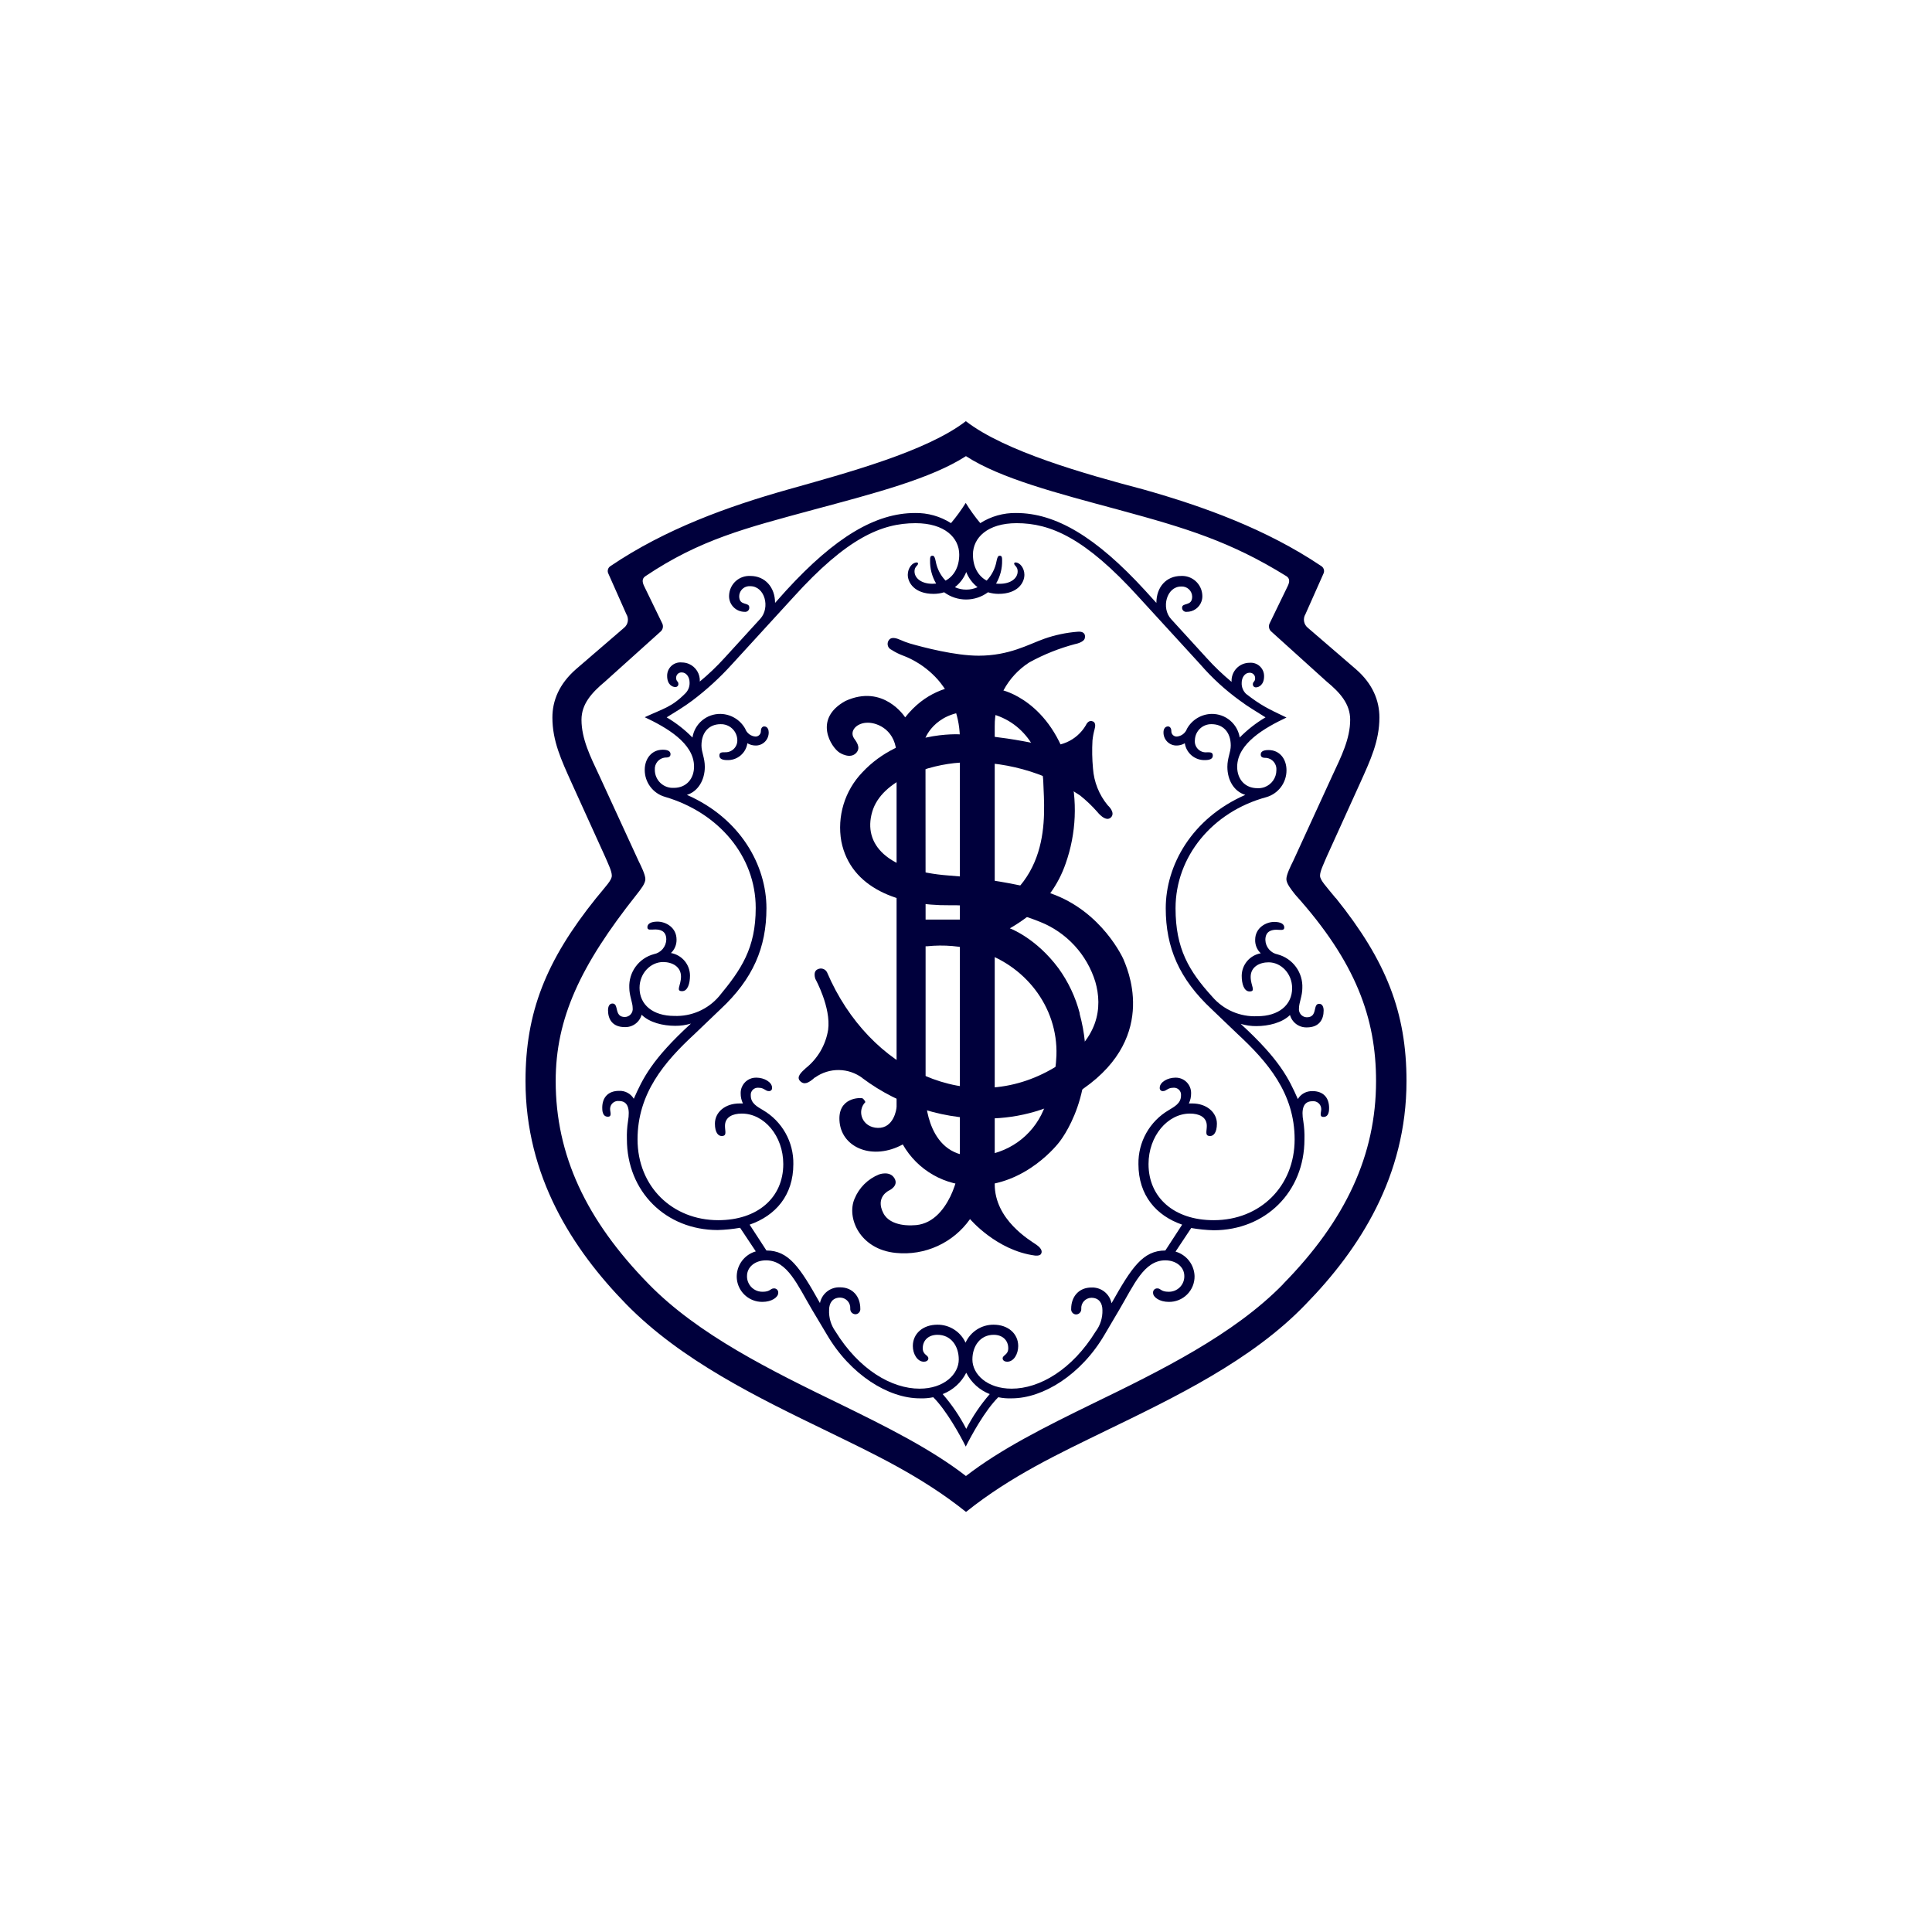<svg width="500" height="500" viewBox="0 0 500 500" fill="none" xmlns="http://www.w3.org/2000/svg">
<path d="M314.057 315.782C303.906 315.782 297.239 309.974 297.239 301.261C297.239 294 302.171 288.192 307.972 288.192C310.29 288.192 312.32 289.06 312.32 291.381C312.32 292.833 311.739 294 313.189 294C314.057 294 314.934 293.132 314.934 290.797C314.934 287.934 312.32 285.572 308.553 285.572H307.676C308.067 284.758 308.268 283.862 308.257 282.956C308.269 282.42 308.173 281.886 307.974 281.388C307.775 280.89 307.476 280.438 307.097 280.058C306.718 279.679 306.266 279.38 305.769 279.18C305.271 278.98 304.738 278.883 304.202 278.895C302.171 278.895 300.138 280.062 300.138 281.512C300.115 281.689 300.153 281.869 300.248 282.02C300.343 282.172 300.487 282.286 300.657 282.342C300.77 282.38 300.891 282.39 301.01 282.372C301.875 282.372 302.171 281.512 303.621 281.512C303.894 281.479 304.172 281.509 304.432 281.599C304.693 281.689 304.93 281.837 305.124 282.032C305.319 282.227 305.467 282.464 305.557 282.725C305.647 282.985 305.676 283.263 305.643 283.537C305.643 285.572 303.906 286.403 302.456 287.31C300.033 288.733 298.03 290.775 296.655 293.227C295.279 295.678 294.579 298.45 294.626 301.261C294.626 309.39 299.272 314.634 305.939 316.939L301.59 323.627C295.79 323.627 292.88 327.991 287.663 337.28C287.423 336.09 286.765 335.026 285.808 334.279C284.851 333.532 283.659 333.152 282.447 333.208C279.249 333.208 277.219 335.529 277.219 338.732C277.185 339.076 277.287 339.421 277.504 339.69C277.722 339.96 278.036 340.133 278.381 340.173C278.574 340.186 278.767 340.158 278.949 340.09C279.13 340.023 279.295 339.917 279.432 339.781C279.57 339.644 279.677 339.48 279.746 339.299C279.815 339.118 279.844 338.925 279.833 338.732C279.806 338.37 279.853 338.006 279.971 337.662C280.09 337.319 280.277 337.004 280.522 336.735C280.767 336.467 281.064 336.251 281.395 336.102C281.725 335.952 282.083 335.872 282.447 335.865C284.477 335.865 285.307 337.318 285.307 339.055C285.37 341.041 284.755 342.989 283.562 344.578C277.477 354.447 269.062 359.385 261.813 359.385C255.423 359.385 251.656 355.612 251.656 351.839C251.656 348.351 253.686 345.447 257.166 345.447C259.486 345.447 260.936 346.899 260.936 348.924C260.936 350.672 259.486 350.672 259.486 351.543C259.486 352.124 260.067 352.412 260.651 352.412C262.396 352.412 263.512 350.387 263.512 348.351C263.512 345.148 260.898 342.828 257.13 342.828C255.602 342.821 254.104 343.257 252.818 344.083C251.532 344.909 250.513 346.09 249.883 347.483C249.249 346.092 248.228 344.914 246.942 344.088C245.656 343.263 244.159 342.825 242.631 342.828C238.817 342.828 236.241 345.151 236.241 348.351C236.241 350.387 237.403 352.412 239.102 352.412C239.672 352.412 240.256 352.124 240.256 351.543C240.256 350.675 238.806 350.675 238.806 348.924C238.806 346.899 240.256 345.447 242.623 345.447C246.094 345.447 248.127 348.313 248.127 351.839C248.127 355.612 244.357 359.385 237.976 359.385C230.729 359.385 222.314 354.445 216.218 344.578C215.054 342.962 214.473 340.998 214.57 339.009C214.57 337.269 215.439 335.817 217.431 335.817C217.794 335.823 218.152 335.903 218.483 336.053C218.814 336.203 219.111 336.418 219.356 336.686C219.601 336.955 219.788 337.27 219.906 337.614C220.025 337.957 220.072 338.321 220.045 338.683C220.034 338.875 220.063 339.067 220.131 339.247C220.199 339.427 220.305 339.59 220.441 339.726C220.577 339.863 220.74 339.968 220.92 340.037C221.099 340.106 221.292 340.135 221.484 340.124C221.829 340.086 222.144 339.913 222.362 339.643C222.58 339.373 222.683 339.028 222.648 338.683C222.648 335.48 220.618 333.159 217.431 333.159C216.217 333.1 215.021 333.478 214.062 334.225C213.103 334.972 212.443 336.039 212.204 337.231C207.025 327.983 204.123 323.627 198.353 323.627L194.004 316.939C200.681 314.618 205.317 309.393 205.317 301.261C205.363 298.45 204.661 295.678 203.285 293.227C201.909 290.776 199.907 288.734 197.484 287.31C196.035 286.441 194.3 285.572 194.3 283.537C194.268 283.263 194.299 282.985 194.39 282.724C194.481 282.464 194.629 282.227 194.825 282.032C195.02 281.838 195.257 281.689 195.518 281.599C195.779 281.509 196.056 281.479 196.33 281.512C197.783 281.512 198.068 282.372 198.936 282.372C199.054 282.39 199.174 282.379 199.287 282.343C199.4 282.306 199.503 282.243 199.588 282.16C199.673 282.076 199.738 281.975 199.777 281.862C199.816 281.75 199.828 281.63 199.813 281.512C199.813 280.06 197.783 278.895 195.75 278.895C194.94 278.873 194.144 279.1 193.467 279.545C192.791 279.99 192.268 280.632 191.969 281.384C191.77 281.884 191.673 282.416 191.686 282.956C191.675 283.862 191.876 284.758 192.267 285.572H191.399C187.585 285.572 185.02 287.896 185.02 290.8C185.02 293.129 185.889 294 186.757 294C188.204 294 187.623 292.833 187.623 291.381C187.623 289.06 189.653 288.192 191.982 288.192C197.783 288.192 202.712 294 202.712 301.261C202.712 309.974 196.035 315.782 185.886 315.782C173.992 315.782 164.997 307.07 164.997 294.869C164.997 282.953 171.962 274.805 179.79 267.574L186.467 261.182C194.881 253.338 198.355 245.208 198.355 235.051C198.355 224.007 191.678 211.809 177.77 205.713C180.631 204.844 182.406 201.891 182.406 198.452C182.406 196.131 181.538 194.687 181.538 192.942C181.538 189.451 183.568 187.418 186.469 187.418C187.586 187.382 188.671 187.79 189.487 188.554C190.302 189.317 190.781 190.373 190.818 191.49C190.837 191.915 190.768 192.339 190.615 192.736C190.461 193.132 190.227 193.493 189.926 193.794C189.625 194.094 189.265 194.329 188.869 194.483C188.472 194.637 188.048 194.707 187.623 194.687C186.754 194.687 186.174 194.687 186.174 195.556C186.174 196.424 187.05 196.712 188.204 196.712C189.457 196.755 190.682 196.334 191.644 195.53C192.607 194.727 193.239 193.596 193.421 192.356C194.045 192.719 194.745 192.92 195.462 192.939C195.924 192.958 196.386 192.881 196.817 192.712C197.248 192.543 197.639 192.287 197.965 191.959C198.292 191.631 198.547 191.239 198.714 190.807C198.881 190.375 198.957 189.914 198.936 189.451C198.936 188.871 198.648 187.999 197.783 187.999C197.199 187.999 196.914 188.583 196.914 189.156C196.927 189.35 196.898 189.545 196.829 189.727C196.761 189.91 196.655 190.076 196.517 190.214C196.38 190.352 196.215 190.46 196.033 190.53C195.851 190.599 195.656 190.63 195.462 190.619C194.879 190.561 194.324 190.339 193.861 189.979C193.399 189.619 193.049 189.134 192.851 188.583C192.214 187.444 191.29 186.491 190.17 185.821C189.05 185.15 187.774 184.785 186.469 184.761C184.726 184.731 183.03 185.333 181.696 186.455C180.361 187.578 179.478 189.145 179.209 190.868C177.22 188.846 174.975 187.092 172.532 185.651C174.85 184.186 176.883 183.032 179.209 181.281C182.879 178.508 186.28 175.397 189.368 171.988L205.317 154.562C219.242 139.172 228.21 135.399 236.939 135.399C244.482 135.399 248.249 139.172 248.249 143.528C248.249 146.729 246.887 149.098 244.71 150.263C243.388 148.885 242.502 147.148 242.164 145.268C241.868 143.824 241.583 143.824 241.287 143.824C240.704 143.824 240.704 144.394 240.704 144.981C240.648 147.103 241.191 149.199 242.27 151.028C241.955 151.028 241.629 151.082 241.314 151.082C238.453 151.082 236.678 149.622 236.678 147.885C236.665 147.616 236.71 147.348 236.811 147.099C236.912 146.849 237.066 146.625 237.262 146.441C237.832 145.857 237.547 145.561 237.262 145.561C236.097 145.561 234.933 147.014 234.933 148.753C234.933 150.789 236.678 153.693 241.61 153.693C242.538 153.693 243.461 153.555 244.349 153.281C245.99 154.496 247.977 155.152 250.019 155.152C252.061 155.152 254.048 154.496 255.689 153.281C256.579 153.555 257.508 153.693 258.436 153.693C263.36 153.693 265.113 150.827 265.113 148.753C265.113 147.016 263.951 145.561 262.795 145.561C262.51 145.561 262.214 145.86 262.795 146.441C262.987 146.628 263.136 146.853 263.235 147.102C263.334 147.351 263.379 147.617 263.368 147.885C263.368 149.622 261.631 151.085 258.732 151.085C258.398 151.085 258.064 151.085 257.779 151.028C258.857 149.199 259.399 147.103 259.343 144.981C259.343 144.397 259.343 143.824 258.762 143.824C258.474 143.824 258.178 143.824 257.893 145.266C257.547 147.143 256.663 148.879 255.347 150.263C253.173 149.095 251.797 146.729 251.797 143.528C251.797 139.172 255.567 135.396 263.11 135.396C271.809 135.396 280.807 139.169 294.731 154.562L310.681 171.988C313.699 175.465 317.107 178.584 320.837 181.284C323.155 183.032 325.188 184.15 327.515 185.649C325.072 187.087 322.827 188.843 320.837 190.866C320.564 189.146 319.679 187.582 318.346 186.461C317.013 185.34 315.321 184.736 313.579 184.761C312.274 184.784 310.998 185.148 309.878 185.819C308.758 186.49 307.834 187.443 307.198 188.583C307 189.133 306.65 189.617 306.189 189.977C305.728 190.337 305.175 190.559 304.592 190.619C304.398 190.63 304.203 190.6 304.021 190.531C303.839 190.461 303.674 190.353 303.537 190.215C303.4 190.077 303.293 189.91 303.226 189.728C303.158 189.545 303.13 189.35 303.143 189.156C303.143 188.586 302.847 187.999 302.274 187.999C301.398 187.999 301.113 188.868 301.113 189.451C301.094 189.914 301.171 190.375 301.339 190.806C301.507 191.237 301.763 191.629 302.09 191.956C302.417 192.284 302.808 192.54 303.238 192.709C303.669 192.879 304.13 192.957 304.592 192.939C305.309 192.92 306.009 192.719 306.628 192.356C306.813 193.594 307.446 194.722 308.407 195.525C309.368 196.328 310.59 196.75 311.842 196.712C313.009 196.712 313.875 196.427 313.875 195.559C313.875 194.69 313.292 194.69 312.426 194.69C311.993 194.744 311.553 194.699 311.141 194.557C310.729 194.415 310.354 194.18 310.046 193.871C309.739 193.561 309.506 193.186 309.366 192.773C309.226 192.359 309.183 191.92 309.239 191.487C309.28 190.373 309.758 189.321 310.571 188.558C311.384 187.795 312.465 187.385 313.579 187.416C316.489 187.416 318.519 189.451 318.519 192.939C318.519 194.687 317.643 196.131 317.643 198.452C317.643 201.94 319.388 204.844 322.287 205.713C308.363 211.809 301.694 224.007 301.694 235.054C301.694 245.208 305.176 253.338 313.579 261.182L320.257 267.574C328.087 274.835 335.049 282.956 335.049 294.869C335.049 307.07 326.054 315.782 314.16 315.782H314.057ZM250.062 369.789C248.401 366.554 246.354 363.533 243.966 360.791C246.612 359.768 248.784 357.8 250.062 355.267C251.338 357.798 253.506 359.766 256.148 360.791C253.764 363.534 251.721 366.555 250.062 369.789ZM252.991 151.964C252.069 152.38 251.07 152.595 250.058 152.595C249.047 152.595 248.047 152.38 247.126 151.964C248.443 150.946 249.458 149.588 250.062 148.037C250.664 149.588 251.676 150.945 252.991 151.964ZM339.696 282.389C338.934 282.349 338.176 282.518 337.503 282.878C336.83 283.239 336.269 283.776 335.88 284.432C333.562 279.207 331.244 274.267 321.087 264.971C322.404 265.373 323.774 265.568 325.15 265.555C328.345 265.555 331.828 264.675 333.85 262.688C334.114 263.633 334.687 264.461 335.477 265.042C336.267 265.622 337.229 265.921 338.209 265.891C341.393 265.891 342.557 263.855 342.557 261.532C342.557 260.655 342.261 259.784 341.393 259.784C339.656 259.784 341.108 263.272 338.209 263.272C337.917 263.269 337.628 263.205 337.363 263.083C337.097 262.96 336.86 262.783 336.668 262.563C336.476 262.343 336.333 262.084 336.248 261.804C336.163 261.525 336.139 261.23 336.176 260.94C336.176 259.499 337.044 257.751 337.044 255.715C337.134 253.753 336.55 251.819 335.39 250.234C334.229 248.649 332.561 247.509 330.663 247.002C329.781 246.831 328.985 246.364 328.405 245.678C327.825 244.991 327.498 244.128 327.477 243.23C327.477 240.906 329.214 240.618 330.337 240.618C331.464 240.618 332.37 240.906 332.37 240.038C332.37 239.169 331.502 238.585 329.765 238.585C327.734 238.585 324.836 240.038 324.836 243.227C324.816 243.878 324.934 244.526 325.184 245.127C325.434 245.728 325.81 246.27 326.285 246.715C324.911 246.952 323.664 247.665 322.762 248.729C321.861 249.793 321.362 251.14 321.353 252.534C321.353 254.559 321.923 256.584 323.386 256.584C325.123 256.584 323.671 255.132 323.671 252.811C323.671 250.203 325.989 249.046 328.315 249.046C331.502 249.046 334.401 251.913 334.401 255.734C334.401 260.091 330.921 262.995 325.406 262.995C323.213 263.097 321.027 262.7 319.011 261.833C316.995 260.966 315.203 259.652 313.769 257.99C307.676 251.302 304.231 245.504 304.231 235.06C304.231 221.684 313.769 210.077 327.724 206.302C329.235 205.868 330.564 204.951 331.506 203.692C332.449 202.432 332.953 200.899 332.943 199.326C332.943 196.462 331.206 194.112 328.307 194.112C327.143 194.112 326.274 194.389 326.274 195.268C326.274 196.148 327.143 196.137 327.724 196.137C328.489 196.223 329.19 196.605 329.677 197.202C330.164 197.798 330.398 198.562 330.329 199.329C330.328 200.285 330.034 201.218 329.485 202.002C328.937 202.785 328.161 203.381 327.262 203.71C326.666 203.927 326.031 204.019 325.397 203.981C322.211 203.981 320.181 201.66 320.181 198.46C320.181 192.364 327.439 188.295 332.943 185.695C328.011 183.363 326.266 182.492 322.499 179.588C322.113 179.22 321.811 178.774 321.612 178.281C321.413 177.787 321.322 177.256 321.345 176.724C321.345 175.272 322.214 174.105 323.375 174.105C323.569 174.094 323.763 174.125 323.944 174.194C324.125 174.263 324.289 174.37 324.426 174.508C324.563 174.645 324.669 174.81 324.738 174.991C324.806 175.172 324.836 175.366 324.825 175.56C324.825 176.428 324.244 176.428 324.244 177.012C324.226 177.13 324.237 177.25 324.275 177.364C324.312 177.477 324.376 177.58 324.46 177.664C324.544 177.749 324.647 177.812 324.761 177.85C324.874 177.887 324.994 177.898 325.112 177.88C325.693 177.88 327.143 177.308 327.143 175.014C327.151 174.53 327.057 174.049 326.867 173.603C326.676 173.158 326.394 172.757 326.039 172.428C325.683 172.099 325.262 171.848 324.803 171.693C324.344 171.538 323.858 171.481 323.375 171.526C322.74 171.526 322.112 171.656 321.528 171.908C320.945 172.16 320.42 172.529 319.985 172.992C319.55 173.455 319.214 174.002 318.998 174.599C318.783 175.197 318.692 175.832 318.731 176.466C316.461 174.589 314.328 172.552 312.35 170.37L303.067 160.205C300.453 157.339 301.905 151.791 305.673 151.791C306.035 151.764 306.398 151.812 306.741 151.931C307.084 152.049 307.399 152.237 307.667 152.482C307.935 152.727 308.15 153.024 308.299 153.355C308.448 153.686 308.528 154.044 308.534 154.407C308.534 157.013 305.92 155.849 305.92 157.274C305.917 157.424 305.946 157.573 306.005 157.711C306.065 157.849 306.153 157.973 306.264 158.074C306.375 158.175 306.506 158.251 306.649 158.298C306.792 158.344 306.943 158.36 307.092 158.343C307.938 158.355 308.766 158.1 309.458 157.614C310.15 157.128 310.671 156.436 310.947 155.637C311.131 155.108 311.202 154.546 311.156 153.987C311.076 152.603 310.451 151.308 309.418 150.384C308.386 149.46 307.029 148.983 305.646 149.057C301.827 149.057 299.272 151.924 299.272 156.033L296.363 152.83C283.6 138.89 273.164 132.766 262.977 132.766C259.693 132.712 256.465 133.623 253.694 135.386C252.317 133.734 251.059 131.988 249.929 130.158C248.783 131.989 247.508 133.736 246.113 135.386C243.342 133.623 240.114 132.712 236.83 132.766C226.682 132.766 216.237 138.873 203.445 152.83L200.586 156.033C200.586 151.962 197.973 149.057 194.205 149.057C193.519 149.018 192.832 149.115 192.184 149.341C191.536 149.568 190.938 149.92 190.426 150.378C189.914 150.836 189.497 151.39 189.2 152.01C188.902 152.629 188.73 153.301 188.692 153.987C188.649 154.545 188.722 155.106 188.907 155.635C189.092 156.163 189.385 156.648 189.767 157.057C190.149 157.467 190.612 157.793 191.126 158.014C191.641 158.235 192.196 158.347 192.756 158.343C192.911 158.359 193.069 158.341 193.216 158.288C193.364 158.236 193.498 158.151 193.608 158.04C193.719 157.929 193.803 157.795 193.855 157.647C193.908 157.5 193.926 157.342 193.909 157.187C193.909 155.735 191.304 156.899 191.304 154.32C191.312 153.773 191.489 153.242 191.809 152.798C192.13 152.355 192.578 152.02 193.095 151.84C193.439 151.721 193.804 151.675 194.167 151.704C197.935 151.704 199.384 157.214 196.778 160.118L187.49 170.289C185.511 172.47 183.379 174.506 181.109 176.382C181.165 175.428 180.926 174.48 180.427 173.666C179.927 172.851 179.189 172.21 178.313 171.828C177.732 171.576 177.106 171.446 176.473 171.445C175.986 171.39 175.494 171.439 175.028 171.59C174.562 171.741 174.134 171.99 173.773 172.32C173.411 172.651 173.125 173.054 172.932 173.504C172.74 173.954 172.646 174.441 172.656 174.93C172.656 177.264 174.106 177.796 174.689 177.796C174.808 177.814 174.928 177.804 175.042 177.767C175.156 177.73 175.259 177.666 175.343 177.582C175.428 177.497 175.491 177.394 175.529 177.28C175.566 177.167 175.576 177.046 175.558 176.928C175.558 176.344 174.985 176.344 174.985 175.476C174.973 175.282 175.003 175.088 175.071 174.907C175.14 174.725 175.246 174.561 175.383 174.423C175.52 174.286 175.685 174.18 175.866 174.111C176.047 174.042 176.241 174.012 176.435 174.023C177.596 174.023 178.465 175.191 178.465 176.64C178.487 177.173 178.394 177.704 178.194 178.199C177.993 178.693 177.69 179.139 177.303 179.506C173.821 182.994 171.788 183.328 166.856 185.613C172.371 188.211 179.619 192.299 179.619 198.376C179.619 201.576 177.596 203.897 174.402 203.897C173.768 203.935 173.132 203.844 172.535 203.627C171.938 203.411 171.391 203.074 170.929 202.638C170.467 202.202 170.099 201.676 169.848 201.092C169.597 200.509 169.468 199.88 169.47 199.245C169.407 198.478 169.644 197.717 170.132 197.122C170.62 196.527 171.32 196.144 172.084 196.055C172.656 196.055 173.533 196.055 173.533 195.187C173.533 194.315 172.656 194.028 171.503 194.028C168.642 194.028 166.856 196.351 166.856 199.245C166.851 200.817 167.359 202.349 168.302 203.608C169.245 204.866 170.573 205.783 172.084 206.22C186.003 210.292 195.579 221.61 195.579 234.975C195.579 245.428 191.811 250.941 186.041 257.906C184.618 259.555 182.843 260.862 180.845 261.731C178.848 262.599 176.681 263.006 174.505 262.922C168.995 262.922 165.512 260.055 165.512 255.661C165.512 251.888 168.373 248.973 171.606 248.973C173.924 248.973 176.242 250.129 176.242 252.738C176.242 255.058 174.793 256.511 176.541 256.511C177.99 256.511 178.571 254.486 178.571 252.461C178.558 251.068 178.057 249.723 177.157 248.66C176.256 247.597 175.011 246.883 173.639 246.641C174.113 246.195 174.487 245.654 174.737 245.053C174.987 244.451 175.107 243.804 175.088 243.154C175.088 239.964 172.228 238.512 170.157 238.512C168.411 238.512 167.543 239.093 167.543 239.964C167.543 240.833 168.411 240.545 169.576 240.545C170.74 240.545 172.437 240.833 172.437 243.154C172.411 244.05 172.083 244.911 171.504 245.597C170.926 246.282 170.132 246.751 169.253 246.926C167.35 247.427 165.677 248.565 164.514 250.151C163.35 251.737 162.767 253.674 162.861 255.639C162.861 257.675 163.737 259.464 163.737 260.867C163.773 261.156 163.748 261.45 163.662 261.729C163.577 262.008 163.434 262.266 163.243 262.486C163.051 262.706 162.815 262.883 162.551 263.006C162.286 263.129 161.999 263.194 161.707 263.199C158.846 263.199 160.258 259.711 158.512 259.711C157.644 259.711 157.356 260.579 157.356 261.459C157.356 263.782 158.512 265.815 161.707 265.815C162.686 265.847 163.647 265.549 164.435 264.968C165.224 264.388 165.795 263.559 166.055 262.615C168.088 264.64 171.568 265.481 174.755 265.481C176.131 265.494 177.501 265.297 178.818 264.898C168.669 274.194 166.343 279.134 164.025 284.359C163.635 283.703 163.074 283.166 162.401 282.806C161.729 282.446 160.971 282.276 160.209 282.315C157.348 282.315 155.86 284.063 155.86 286.68C155.86 287.255 155.86 289.003 157.31 289.003C158.463 289.003 157.891 287.836 157.891 286.968C157.894 286.677 157.959 286.391 158.081 286.127C158.202 285.863 158.378 285.628 158.597 285.437C158.816 285.246 159.073 285.103 159.35 285.018C159.628 284.933 159.92 284.907 160.209 284.943C162.527 284.943 163.07 286.968 162.527 290.168C162.289 291.703 162.194 293.257 162.242 294.809C162.242 308.454 172.39 318.334 185.734 318.334C187.677 318.28 189.615 318.087 191.534 317.75L195.598 323.857C194.202 324.255 192.971 325.088 192.083 326.236C191.196 327.384 190.699 328.786 190.666 330.236C190.643 331.564 191.023 332.869 191.756 333.977C192.488 335.085 193.539 335.946 194.77 336.446C195.584 336.777 196.461 336.94 197.343 336.924C199.669 336.924 201.406 335.757 201.406 334.592C201.421 334.437 201.401 334.281 201.348 334.134C201.295 333.988 201.211 333.854 201.101 333.744C200.991 333.634 200.857 333.55 200.711 333.497C200.564 333.444 200.408 333.424 200.253 333.439C199.373 333.439 199.373 334.307 197.389 334.307C196.579 334.328 195.782 334.099 195.106 333.653C194.43 333.206 193.907 332.563 193.608 331.81C193.408 331.31 193.312 330.774 193.326 330.236C193.326 327.926 195.367 326.178 198.258 326.178C203.77 326.178 206.384 332.568 210.152 338.949L213.968 345.341C220.064 355.791 229.917 361.89 238.044 361.89C239.212 361.937 240.381 361.84 241.526 361.602C245.006 365.09 248.488 371.471 249.94 374.376C251.387 371.509 254.861 365.09 258.352 361.602C259.496 361.84 260.664 361.937 261.832 361.89C269.947 361.89 279.814 355.794 285.907 345.341L289.675 338.949C293.442 332.57 296.056 326.175 301.571 326.175C304.432 326.175 306.501 327.926 306.501 330.236C306.514 330.774 306.417 331.308 306.218 331.807C306.018 332.307 305.72 332.76 305.34 333.141C304.96 333.522 304.507 333.821 304.008 334.022C303.509 334.222 302.975 334.319 302.437 334.307C300.407 334.307 300.407 333.439 299.576 333.439C299.42 333.422 299.263 333.441 299.115 333.493C298.967 333.545 298.832 333.629 298.721 333.74C298.609 333.85 298.524 333.984 298.47 334.131C298.417 334.279 298.397 334.436 298.412 334.592C298.412 335.76 300.157 336.927 302.475 336.927C303.357 336.941 304.233 336.778 305.051 336.447C305.869 336.116 306.611 335.623 307.234 334.999C307.858 334.375 308.349 333.631 308.678 332.813C309.008 331.994 309.169 331.118 309.152 330.236C309.105 328.797 308.603 327.411 307.719 326.275C306.835 325.139 305.614 324.311 304.231 323.912L308.287 317.807C310.203 318.144 312.141 318.337 314.084 318.391C327.439 318.391 337.59 308.511 337.59 294.869C337.637 293.316 337.541 291.762 337.302 290.227C336.719 287.025 337.302 285 339.62 285C339.909 284.963 340.202 284.988 340.48 285.073C340.758 285.158 341.015 285.301 341.234 285.492C341.452 285.683 341.628 285.919 341.75 286.183C341.871 286.447 341.936 286.734 341.938 287.025C341.938 287.893 341.355 289.06 342.519 289.06C343.969 289.06 343.969 287.312 343.969 286.74C343.969 284.12 342.519 282.372 339.62 282.372L339.696 282.389ZM332.075 332.331C319.312 345.401 300.453 354.689 282.474 363.41C270.58 369.219 258.982 375.019 249.984 381.992C240.991 375.016 229.382 369.219 217.496 363.41C199.509 354.689 180.658 345.401 167.898 332.331C151.68 315.785 143.812 298.891 143.812 279.786C143.812 263.546 150.204 249.874 164.701 231.58C165.854 230.114 167.019 228.665 167.019 227.508C167.019 226.352 165.854 224.021 165.282 222.867L155.125 200.786C152.807 195.857 150.489 191.232 150.489 186.273C150.489 182.202 153.103 179.297 156.574 176.393L171.082 163.337C171.335 163.07 171.499 162.73 171.55 162.365C171.602 162.001 171.539 161.629 171.37 161.302L166.734 151.747C166.15 150.58 166.15 149.701 167.019 149.128C181.231 139.574 193.128 136.642 210.238 131.99C226.454 127.634 240.991 123.858 249.986 118.049C258.982 123.858 273.479 127.604 289.724 131.99C306.834 136.642 318.443 140.119 332.943 149.128C333.812 149.701 333.812 150.58 333.228 151.747L328.592 161.302C328.427 161.631 328.368 162.002 328.421 162.366C328.475 162.73 328.638 163.069 328.891 163.337L343.339 176.385C346.821 179.251 349.424 182.193 349.424 186.265C349.424 191.205 347.106 195.819 344.788 200.775L334.659 222.856C334.078 224.01 332.913 226.341 332.913 227.498C332.913 228.654 334.078 230.106 335.231 231.569C350.904 248.995 356.12 263.508 356.12 279.775C356.12 298.883 348.29 315.785 332.045 332.323L332.075 332.331ZM345.676 232.429C343.07 229.227 341.623 227.774 341.623 226.621C341.623 225.465 342.492 223.755 343.361 221.681L352.057 202.515C354.671 196.707 356.989 191.767 356.989 185.681C356.989 181.317 355.252 176.958 350.904 173.185L338.426 162.436C337.928 162.021 337.595 161.441 337.488 160.801C337.382 160.162 337.508 159.505 337.845 158.951L342.492 148.498C342.673 148.15 342.713 147.746 342.604 147.369C342.495 146.993 342.246 146.672 341.908 146.473C327.696 136.919 311.454 131.073 296.075 126.713C280.699 122.653 260.105 116.844 249.959 109C239.8 116.844 219.206 122.376 203.83 126.713C188.454 131.051 172.217 136.887 158.043 146.471C157.701 146.666 157.449 146.987 157.341 147.365C157.232 147.743 157.276 148.149 157.462 148.496L162.106 158.956C162.446 159.509 162.576 160.166 162.472 160.807C162.367 161.447 162.035 162.029 161.536 162.444L149.056 173.193C144.705 177.015 142.959 181.322 142.959 185.689C142.959 191.775 145.277 196.712 147.891 202.521L156.591 221.686C157.467 223.722 158.336 225.459 158.336 226.626C158.336 227.793 156.886 229.232 154.273 232.435C141.228 248.677 136 262.053 136 279.772C136 304.45 148.182 323.32 162.106 337.565C176.318 352.078 196.045 361.659 214.036 370.372C225.93 376.181 238.396 381.989 250.005 391.286C261.604 381.989 274.081 376.181 285.975 370.372C303.955 361.659 323.975 352.078 337.894 337.565C351.818 323.32 364 304.45 364 279.775C364 262.05 358.783 248.696 345.725 232.435" fill="#00003C"/>
<path d="M270.037 287.32C268.62 290.656 266.299 293.529 263.335 295.615C260.375 297.699 256.891 298.913 253.276 299.119C239.743 300.238 239.542 284.15 239.542 284.15V244.893H239.941C244.3 244.438 248.706 244.818 252.923 246.012C265.113 249.47 273.842 260.484 273.403 273.163C273.213 278.056 272.07 282.865 270.037 287.32V287.32ZM239.512 190.944C239.512 190.944 242.373 183.361 253.124 184.172C263.873 184.986 269.703 193.811 270.007 202.466C270.311 211.125 272.613 230.299 250.54 237.988H239.542L239.515 190.944H239.512ZM279.431 262.235C278.339 258.046 276.476 254.097 273.937 250.591C268.213 242.871 261.623 240.347 261.338 240.252C262.897 239.368 264.394 238.38 265.819 237.293C270.435 233.779 273.905 228.973 275.789 223.486C278.555 215.666 278.915 207.197 276.82 199.171C272.048 181.268 259.297 178.592 259.297 178.592C259.297 178.592 244.463 172.704 234.257 185.651C234.143 185.472 228.601 176.93 218.794 181.412C210.306 186.091 215.189 193.496 217.279 194.785C217.279 194.785 220.053 196.631 221.647 194.785C222.811 193.412 221.647 191.989 220.99 191.031C219.768 189.12 221.791 186.99 224.632 187.038C227.102 187.038 232.034 188.949 232.034 195.637V286.398C232.034 287.152 231.261 291.997 227.189 291.899C223.118 291.804 221.639 287.543 223.965 285.214C223.811 284.837 223.561 284.507 223.24 284.256C222.819 284.039 216.563 283.865 217.296 290.507C218.031 297.146 225.979 300.354 233.636 296.18C235.506 299.468 238.227 302.193 241.514 304.068C244.8 305.942 248.53 306.897 252.313 306.833C265.724 306.833 274.136 295.577 274.136 295.577C274.136 295.577 284.898 282.5 279.412 262.36" fill="#00003C"/>
<path d="M223.155 278.99C232.946 286.324 244.987 290.017 257.206 289.432C265.503 289.096 273.537 286.427 280.386 281.732C300.206 267.881 291.344 249.91 290.763 248.292C290.763 248.292 285.288 235.806 271.817 231.165C271.817 231.165 261.698 227.764 245.635 226.588C229.572 225.413 223.277 218.535 225.728 210.099C228.179 201.663 240.684 197.858 248.42 197.372C259.437 196.741 270.359 199.724 279.526 205.868C281.127 207.149 282.614 208.566 283.972 210.107C283.972 210.107 286.165 212.974 287.557 211.502C288.741 210.213 286.68 208.408 286.68 208.408C284.441 205.701 283.106 202.359 282.864 198.854C282.642 196.459 282.598 194.051 282.731 191.65C282.829 190.681 283.008 189.723 283.266 188.784C283.494 187.97 283.684 186.805 282.511 186.607C281.559 186.444 281.092 187.56 280.994 187.733C279.839 189.681 278.099 191.213 276.022 192.112C273.944 193.011 271.635 193.23 269.426 192.739C256.443 189.921 248.439 190.054 248.439 190.054C248.439 190.054 233.293 189.004 223.153 199.904C220.911 202.243 219.252 205.076 218.311 208.176C217.37 211.275 217.172 214.553 217.735 217.742C220.151 229.93 232.739 234.414 245.703 234.278C250.841 234.221 255.966 234.792 260.965 235.98C263.764 236.623 266.508 237.492 269.168 238.577C272.562 239.93 275.61 242.027 278.086 244.714C280.562 247.401 282.404 250.61 283.475 254.103C285.326 260.571 284.647 269.254 272.878 276.279C251.148 289.269 224.993 277.231 214.033 251.628C213.82 251.208 213.451 250.889 213.004 250.741C212.558 250.592 212.071 250.626 211.649 250.835C210.265 251.408 211.031 253.376 211.031 253.376C211.031 253.376 215.102 260.723 214.32 266.513C213.691 270.436 211.62 273.983 208.512 276.458C207.385 277.489 206.004 278.722 207.081 279.794C208.159 280.863 209.293 280.271 210.895 278.838H210.963C212.755 277.567 214.904 276.897 217.101 276.924C219.299 276.952 221.43 277.675 223.191 278.99" fill="#00003C"/>
<path d="M248.42 191.506V298.433C248.467 302.304 247.626 306.134 245.96 309.629C244.12 313.364 241.067 317.102 236.192 317.102C236.192 317.102 230.47 317.59 228.619 313.978C226.415 309.735 230.117 308.082 230.117 308.082C230.117 308.082 232.693 306.896 231.461 304.901C230.231 302.903 227.492 303.946 227.492 303.946C226.066 304.517 224.769 305.37 223.68 306.453C222.59 307.536 221.729 308.828 221.149 310.251C219.051 315.164 222.506 323.361 231.881 324.257C235.566 324.626 239.282 324.01 242.649 322.47C246.016 320.93 248.914 318.523 251.044 315.495C251.044 315.495 257.892 323.616 267.84 324.935C267.84 324.935 269.035 325.079 269.377 324.571C269.721 324.067 269.797 323.233 268.204 322.126C266.611 321.018 257.396 315.707 257.434 306.429V187.961C257.402 184.696 258.196 181.476 259.74 178.598C261.284 175.721 263.53 173.28 266.269 171.502L266.505 171.358C270.202 169.34 274.129 167.775 278.201 166.695C278.201 166.695 280.481 166.293 280.747 165.167C281.013 164.04 280.356 163.332 278.839 163.495C275.91 163.726 273.025 164.337 270.253 165.311C266.163 166.763 261.22 169.686 253.286 169.694C247.163 169.694 238.977 167.536 235.516 166.543C234.651 166.279 233.803 165.96 232.978 165.588C232.177 165.235 231.07 164.86 230.364 165.33C230.05 165.573 229.832 165.921 229.751 166.311C229.67 166.7 229.731 167.106 229.922 167.455C230.095 167.76 230.36 168.002 230.679 168.147C233.054 169.648 233.711 169.504 235.945 170.661C238.564 171.998 240.904 173.824 242.839 176.04C246.511 180.357 248.491 185.859 248.411 191.525" fill="#00003C"/>
</svg>
